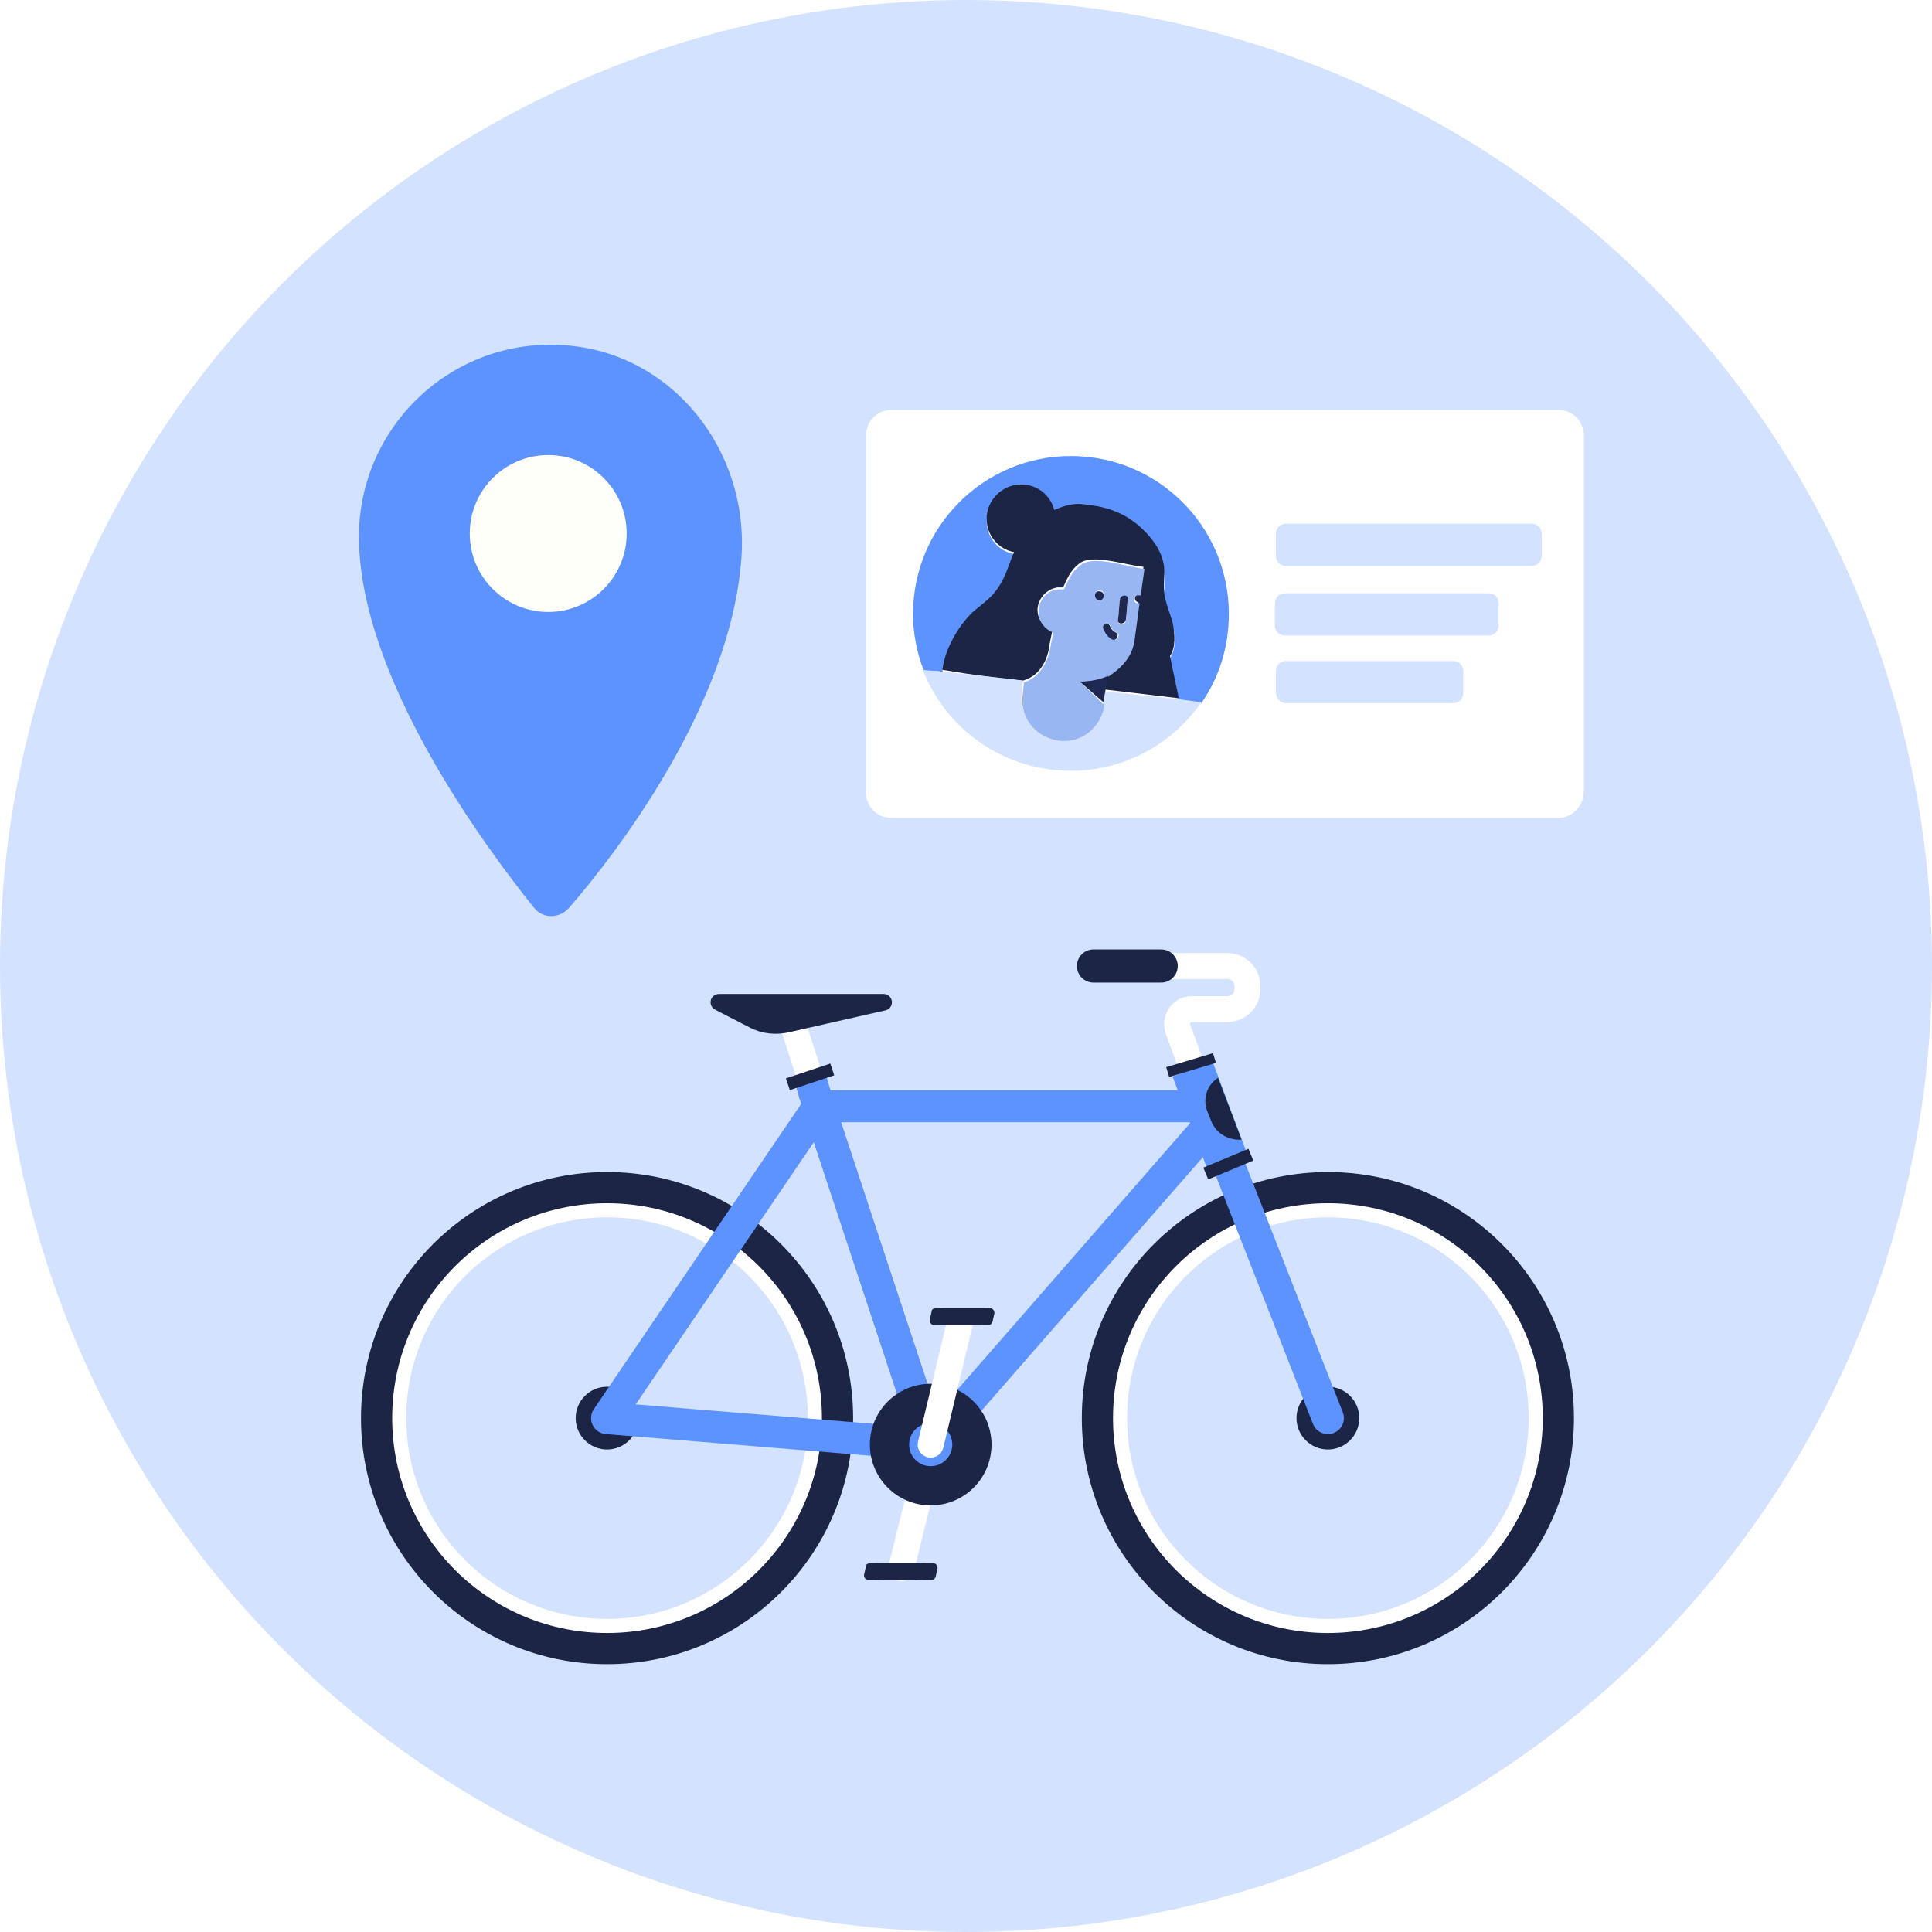 <?xml version="1.0" encoding="utf-8"?>
<!-- Generator: Adobe Illustrator 22.1.0, SVG Export Plug-In . SVG Version: 6.00 Build 0)  -->
<svg version="1.1" id="Layer_1" xmlns="http://www.w3.org/2000/svg" xmlns:xlink="http://www.w3.org/1999/xlink" x="0px" y="0px"
	 viewBox="0 0 197 197" style="enable-background:new 0 0 197 197;" xml:space="preserve">
<style type="text/css">
	.st0{fill:#FFFFFF;}
	.st1{fill:#D3E2FF;}
	.st2{fill:none;stroke:#FFFFFF;stroke-width:4.255;stroke-miterlimit:10;}
	.st3{fill:none;stroke:#1C2546;stroke-width:3.181;stroke-miterlimit:10;}
	.st4{fill:#1C2546;}
	.st5{fill:none;stroke:#5D93FF;stroke-width:3.263;stroke-linecap:round;stroke-linejoin:round;stroke-miterlimit:10;}
	.st6{fill:none;stroke:#FFFFFF;stroke-width:2.651;stroke-linecap:round;stroke-linejoin:round;stroke-miterlimit:10;}
	.st7{fill:none;stroke:#5D93FF;stroke-width:3.263;stroke-linejoin:round;stroke-miterlimit:10;}
	.st8{fill:#1C2546;stroke:#1C2546;stroke-width:3.381;stroke-linecap:round;stroke-linejoin:round;stroke-miterlimit:10;}
	.st9{fill:#1C2546;stroke:#1C2546;stroke-width:1.69;stroke-linecap:round;stroke-linejoin:round;stroke-miterlimit:10;}
	.st10{fill:#5D93FF;}
	.st11{fill:none;stroke:#5D93FF;stroke-width:4.351;stroke-miterlimit:10;}
	.st12{fill:#FFDA17;stroke:#1C2546;stroke-width:4.984;stroke-miterlimit:10;}
	.st13{fill:#FFDA17;stroke:#1C2546;stroke-width:4.772;stroke-miterlimit:10;}
	.st14{fill:#71CEBE;}
	.st15{fill:#98B6F2;}
	.st16{fill:#1E2850;}
	.st17{fill:#FEFFF8;}
</style>
<rect class="st0" width="197" height="197"/>
<g>
	<circle class="st1" cx="98.5" cy="98.5" r="98.5"/>
	<g>
		<g>
			<g>
				<g>
					<g>
						<g>
							<g>
								<g>
									<circle class="st2" cx="135.4" cy="144.6" r="22.6"/>
									<circle class="st3" cx="135.4" cy="144.6" r="23.5"/>
								</g>
								<g>
									<circle class="st4" cx="135.4" cy="144.6" r="3.2"/>
								</g>
								<g>
									<polyline class="st5" points="123.7,114.7 124.2,116 135.4,144.6 									"/>
									<path class="st6" d="M118.4,98.5h6.7c1.2,0,2.1,0.9,2.1,2.1v0.2c0,1.2-0.9,2.1-2.1,2.1h-3.6c-1,0-1.7,1-1.4,2l3.6,9.8"/>
									<g>
										<g>
											<circle class="st2" cx="61.9" cy="144.6" r="22.6"/>
											<circle class="st3" cx="61.9" cy="144.6" r="23.5"/>
										</g>
										<polyline class="st5" points="123.1,115 94.9,147.3 83.5,112.8 122.8,112.8 										"/>
										<circle class="st4" cx="61.9" cy="144.6" r="3.2"/>
										<polyline class="st5" points="83.5,112.8 61.9,144.6 94.9,147.3 										"/>
										<line class="st6" x1="82.6" y1="109.9" x2="80.8" y2="104.3"/>
										<line class="st7" x1="83.1" y1="111.6" x2="82.7" y2="110.2"/>
										<line class="st5" x1="94.9" y1="147.3" x2="83.1" y2="111.6"/>
										<line class="st6" x1="91.9" y1="159.9" x2="95" y2="147.4"/>
										<circle class="st4" cx="94.9" cy="147.3" r="6.2"/>
										<line class="st8" x1="118.4" y1="98.5" x2="111.5" y2="98.5"/>
										<path class="st9" d="M90.1,102.2H73.3l3.5,1.8c1.1,0.6,2.4,0.7,3.6,0.4L90.1,102.2z"/>
										<circle class="st10" cx="94.9" cy="147.3" r="2.2"/>
										<line class="st6" x1="94.9" y1="147.3" x2="97.9" y2="134.8"/>
										<g>
											<path class="st4" d="M100.8,135.1h-4.9c-0.2,0-0.4-0.2-0.4-0.5l0.2-0.9c0-0.2,0.2-0.3,0.4-0.3h4.9c0.2,0,0.4,0.2,0.4,0.5
												l-0.2,0.9C101.1,135,101,135.1,100.8,135.1z"/>
										</g>
										<g>
											<path class="st4" d="M100.1,135.1h-4.9c-0.2,0-0.4-0.2-0.4-0.5l0.2-0.9c0-0.2,0.2-0.3,0.4-0.3h4.9c0.2,0,0.4,0.2,0.4,0.5
												l-0.2,0.9C100.4,135,100.3,135.1,100.1,135.1z"/>
										</g>
										<g>
											<path class="st4" d="M94.2,161.1h-4.9c-0.2,0-0.4-0.2-0.4-0.5l0.2-0.9c0-0.2,0.2-0.3,0.4-0.3h4.9c0.2,0,0.4,0.2,0.4,0.5
												l-0.2,0.9C94.6,161,94.4,161.1,94.2,161.1z"/>
										</g>
										<g>
											<path class="st4" d="M95,161.1h-4.9c-0.2,0-0.4-0.2-0.4-0.5l0.2-0.9c0-0.2,0.2-0.3,0.4-0.3h4.9c0.2,0,0.4,0.2,0.4,0.5
												l-0.2,0.9C95.3,161,95.2,161.1,95,161.1z"/>
										</g>
										<g>
											<path class="st4" d="M93.4,161.1h-4.9c-0.2,0-0.4-0.2-0.4-0.5l0.2-0.9c0-0.2,0.2-0.3,0.4-0.3h4.9c0.2,0,0.4,0.2,0.4,0.5
												l-0.2,0.9C93.7,161,93.6,161.1,93.4,161.1z"/>
										</g>
										<line class="st11" x1="121.6" y1="109" x2="125.2" y2="118.6"/>
										<line class="st12" x1="121.3" y1="108.1" x2="121.6" y2="109.1"/>
										<line class="st12" x1="125" y1="118.1" x2="125.5" y2="119.3"/>
										<line class="st13" x1="82.8" y1="110.4" x2="82.4" y2="109.2"/>
									</g>
								</g>
							</g>
						</g>
						<g>
							<path class="st4" d="M123.1,113.3l0.4,1c0.5,1.3,1.8,2,3.1,1.9l-2.4-6.3C123.1,110.6,122.6,112,123.1,113.3z"/>
						</g>
					</g>
				</g>
			</g>
		</g>
	</g>
	<g>
		<g>
			<g>
				<g>
					<g>
						<path class="st0" d="M158.9,83.4h-68c-1.5,0-2.6-1.2-2.6-2.6V44.4c0-1.5,1.2-2.6,2.6-2.6h68c1.5,0,2.6,1.2,2.6,2.6v36.3
							C161.5,82.2,160.3,83.4,158.9,83.4z"/>
						<g>
							<path class="st14" d="M119.8,56.7"/>
						</g>
					</g>
				</g>
			</g>
		</g>
		<g>
			<path class="st10" d="M96.1,68.5c0.2-2,1.7-4.5,3.1-5.9c0.8-0.7,1.6-1.3,2.3-2.1c1.1-1.4,1.4-2.6,1.9-4c-1.6-0.3-2.8-1.7-2.8-3.4
				c0-1.9,1.6-3.5,3.5-3.5c1.6,0,3,1.1,3.4,2.6c0.9-0.4,1.9-0.6,2.8-0.6c2.2,0.2,4,0.7,5.7,2.1c1.3,1.1,2.5,2.6,2.7,4.3
				c0.1,0.8,0,1.7,0,2.5c0.1,1.1,0.6,2.2,0.9,3.3c0.3,1,0.3,2.4-0.3,3.3l0,0l0.9,4.3l2.3,0.3c1.8-2.6,2.8-5.7,2.8-9.1
				c0-8.9-7.2-16.1-16.1-16.1c-8.9,0-16.1,7.2-16.1,16.1c0,2,0.4,4,1.1,5.8C94.8,68.4,95.5,68.4,96.1,68.5z"/>
			<path class="st4" d="M104.3,69.4c2.5-0.7,2.7-3.6,2.7-3.6c0.1-0.5,0.2-1,0.3-1.5c-0.8-0.3-1.4-1-1.5-1.9c-0.1-1.2,0.8-2.3,2-2.5
				c0.2,0,0.4,0,0.6,0c0.4-0.9,0.8-1.8,1.6-2.4c1.3-1.1,4.6,0.1,6.6,0.3l-0.4,2.8c0.2,0.2,0.2,0.5-0.1,0.6l-0.5,3.7
				c-0.3,1.7-1.3,2.9-2.7,3.8l-0.3,1.6l7.6,0.9l-0.9-4.3l0,0c0.6-0.9,0.5-2.2,0.3-3.3c-0.3-1.1-0.8-2.2-0.9-3.3
				c-0.1-0.8,0.1-1.7,0-2.5c-0.2-1.7-1.4-3.2-2.7-4.3c-1.7-1.4-3.5-1.9-5.7-2.1c-0.9-0.1-1.9,0.2-2.8,0.6c-0.4-1.5-1.7-2.6-3.4-2.6
				c-1.9,0-3.5,1.6-3.5,3.5c0,1.7,1.2,3.1,2.8,3.4c-0.6,1.3-0.8,2.6-1.9,4c-0.6,0.8-1.5,1.4-2.3,2.1c-1.5,1.4-2.9,3.9-3.1,5.9
				C99,68.8,102.1,69.2,104.3,69.4L104.3,69.4z"/>
			<path class="st1" d="M112.7,70.5l-0.2,1.1l0,0l0,0.1c-0.4,2.3-2.5,3.9-4.8,3.5c-2.3-0.4-3.9-2.5-3.5-4.8l0.1-1
				c-2.2-0.3-5.3-0.6-8.2-0.9c-0.7-0.1-1.3-0.1-2-0.2c2.3,6,8.2,10.3,15.1,10.3c5.5,0,10.4-2.8,13.3-7l-2.3-0.3L112.7,70.5z"/>
			<path class="st15" d="M110.1,69.5c1.8,0.1,2.9-0.5,2.9-0.5c1.4-0.9,2.5-2.1,2.7-3.8l0.5-3.7c0,0-0.1,0-0.2,0
				c-0.5,0-0.5-0.8,0-0.8c0.1,0,0.2,0,0.3,0.1l0.4-2.8c-2-0.2-5.3-1.5-6.6-0.3c-0.8,0.6-1.2,1.5-1.6,2.4c-0.2,0-0.4,0-0.6,0
				c-1.2,0.1-2.1,1.2-2,2.5c0.1,0.9,0.7,1.6,1.5,1.9c-0.1,0.5-0.2,1-0.3,1.5c0,0-0.3,2.8-2.7,3.6l0,0.1l-0.1,1
				c-0.4,2.3,1.2,4.4,3.5,4.8c2.3,0.4,4.4-1.2,4.8-3.5l0-0.1L110.1,69.5z M114.2,61.2c0.1-0.5,0.8-0.5,0.8,0
				c-0.1,0.7-0.1,1.4-0.2,2.1c-0.1,0.5-0.8,0.5-0.8,0C114.1,62.5,114.1,61.8,114.2,61.2z M113.3,63.9c0.1,0.3,0.3,0.5,0.6,0.6
				c0.4,0.2,0,0.9-0.4,0.7c-0.4-0.2-0.8-0.6-0.9-1.1C112.3,63.6,113.1,63.4,113.3,63.9z M112.1,60.2c0.6,0,0.6,0.9,0,0.9
				C111.5,61.2,111.5,60.2,112.1,60.2z"/>
			<path class="st16" d="M114.8,63.2c0.1-0.7,0.1-1.4,0.2-2.1c0.1-0.5-0.7-0.5-0.8,0c-0.1,0.7-0.1,1.4-0.2,2.1
				C113.9,63.7,114.7,63.7,114.8,63.2z"/>
			<path class="st16" d="M112.5,64.1c0.2,0.5,0.5,0.9,0.9,1.1c0.4,0.2,0.8-0.4,0.4-0.7c-0.3-0.1-0.5-0.4-0.6-0.6
				C113.1,63.4,112.3,63.6,112.5,64.1z"/>
			<path class="st16" d="M112.1,61.2c0.6,0,0.6-0.9,0-0.9C111.5,60.2,111.5,61.2,112.1,61.2z"/>
			<path class="st16" d="M116.1,61.4c0.1,0,0.1,0,0.2,0c0.2-0.1,0.3-0.5,0.1-0.6c-0.1-0.1-0.1-0.1-0.3-0.1
				C115.6,60.6,115.6,61.4,116.1,61.4z"/>
			<path class="st16" d="M110.1,69.5l2.4,2.1l0,0l0.2-1.1l0.3-1.6C113,68.9,111.9,69.5,110.1,69.5z"/>
		</g>
		<path class="st1" d="M151.8,60.5h-7.1h-6.6h-7.1c-0.5,0-1,0.4-1,1v2.3c0,0.5,0.4,1,1,1h7.1h6.6h7.1c0.5,0,1-0.4,1-1v-2.3
			C152.8,60.9,152.4,60.5,151.8,60.5z"/>
		<path class="st1" d="M131.1,71.7h17.1c0.5,0,1-0.4,1-1v-2.3c0-0.5-0.4-1-1-1h-17.1c-0.5,0-1,0.4-1,1v2.3
			C130.2,71.3,130.6,71.7,131.1,71.7z"/>
		<path class="st1" d="M156.2,53.4h-2.7h-19.7h-2.7c-0.5,0-1,0.4-1,1v2.3c0,0.5,0.4,1,1,1h2.7h19.7h2.7c0.5,0,1-0.4,1-1v-2.3
			C157.2,53.9,156.8,53.4,156.2,53.4z"/>
	</g>
	<g>
		<path class="st10" d="M75.6,56.9C74.5,72,62.7,87.2,58,92.6c-1,1.1-2.7,1.1-3.6-0.1c-4.8-6-17.8-23.4-17.8-37.8
			c0-11.2,9.5-20.3,20.9-19.5C68.5,35.9,76.4,45.9,75.6,56.9z"/>
		<circle class="st17" cx="55.9" cy="54.4" r="8"/>
	</g>
</g>
</svg>
